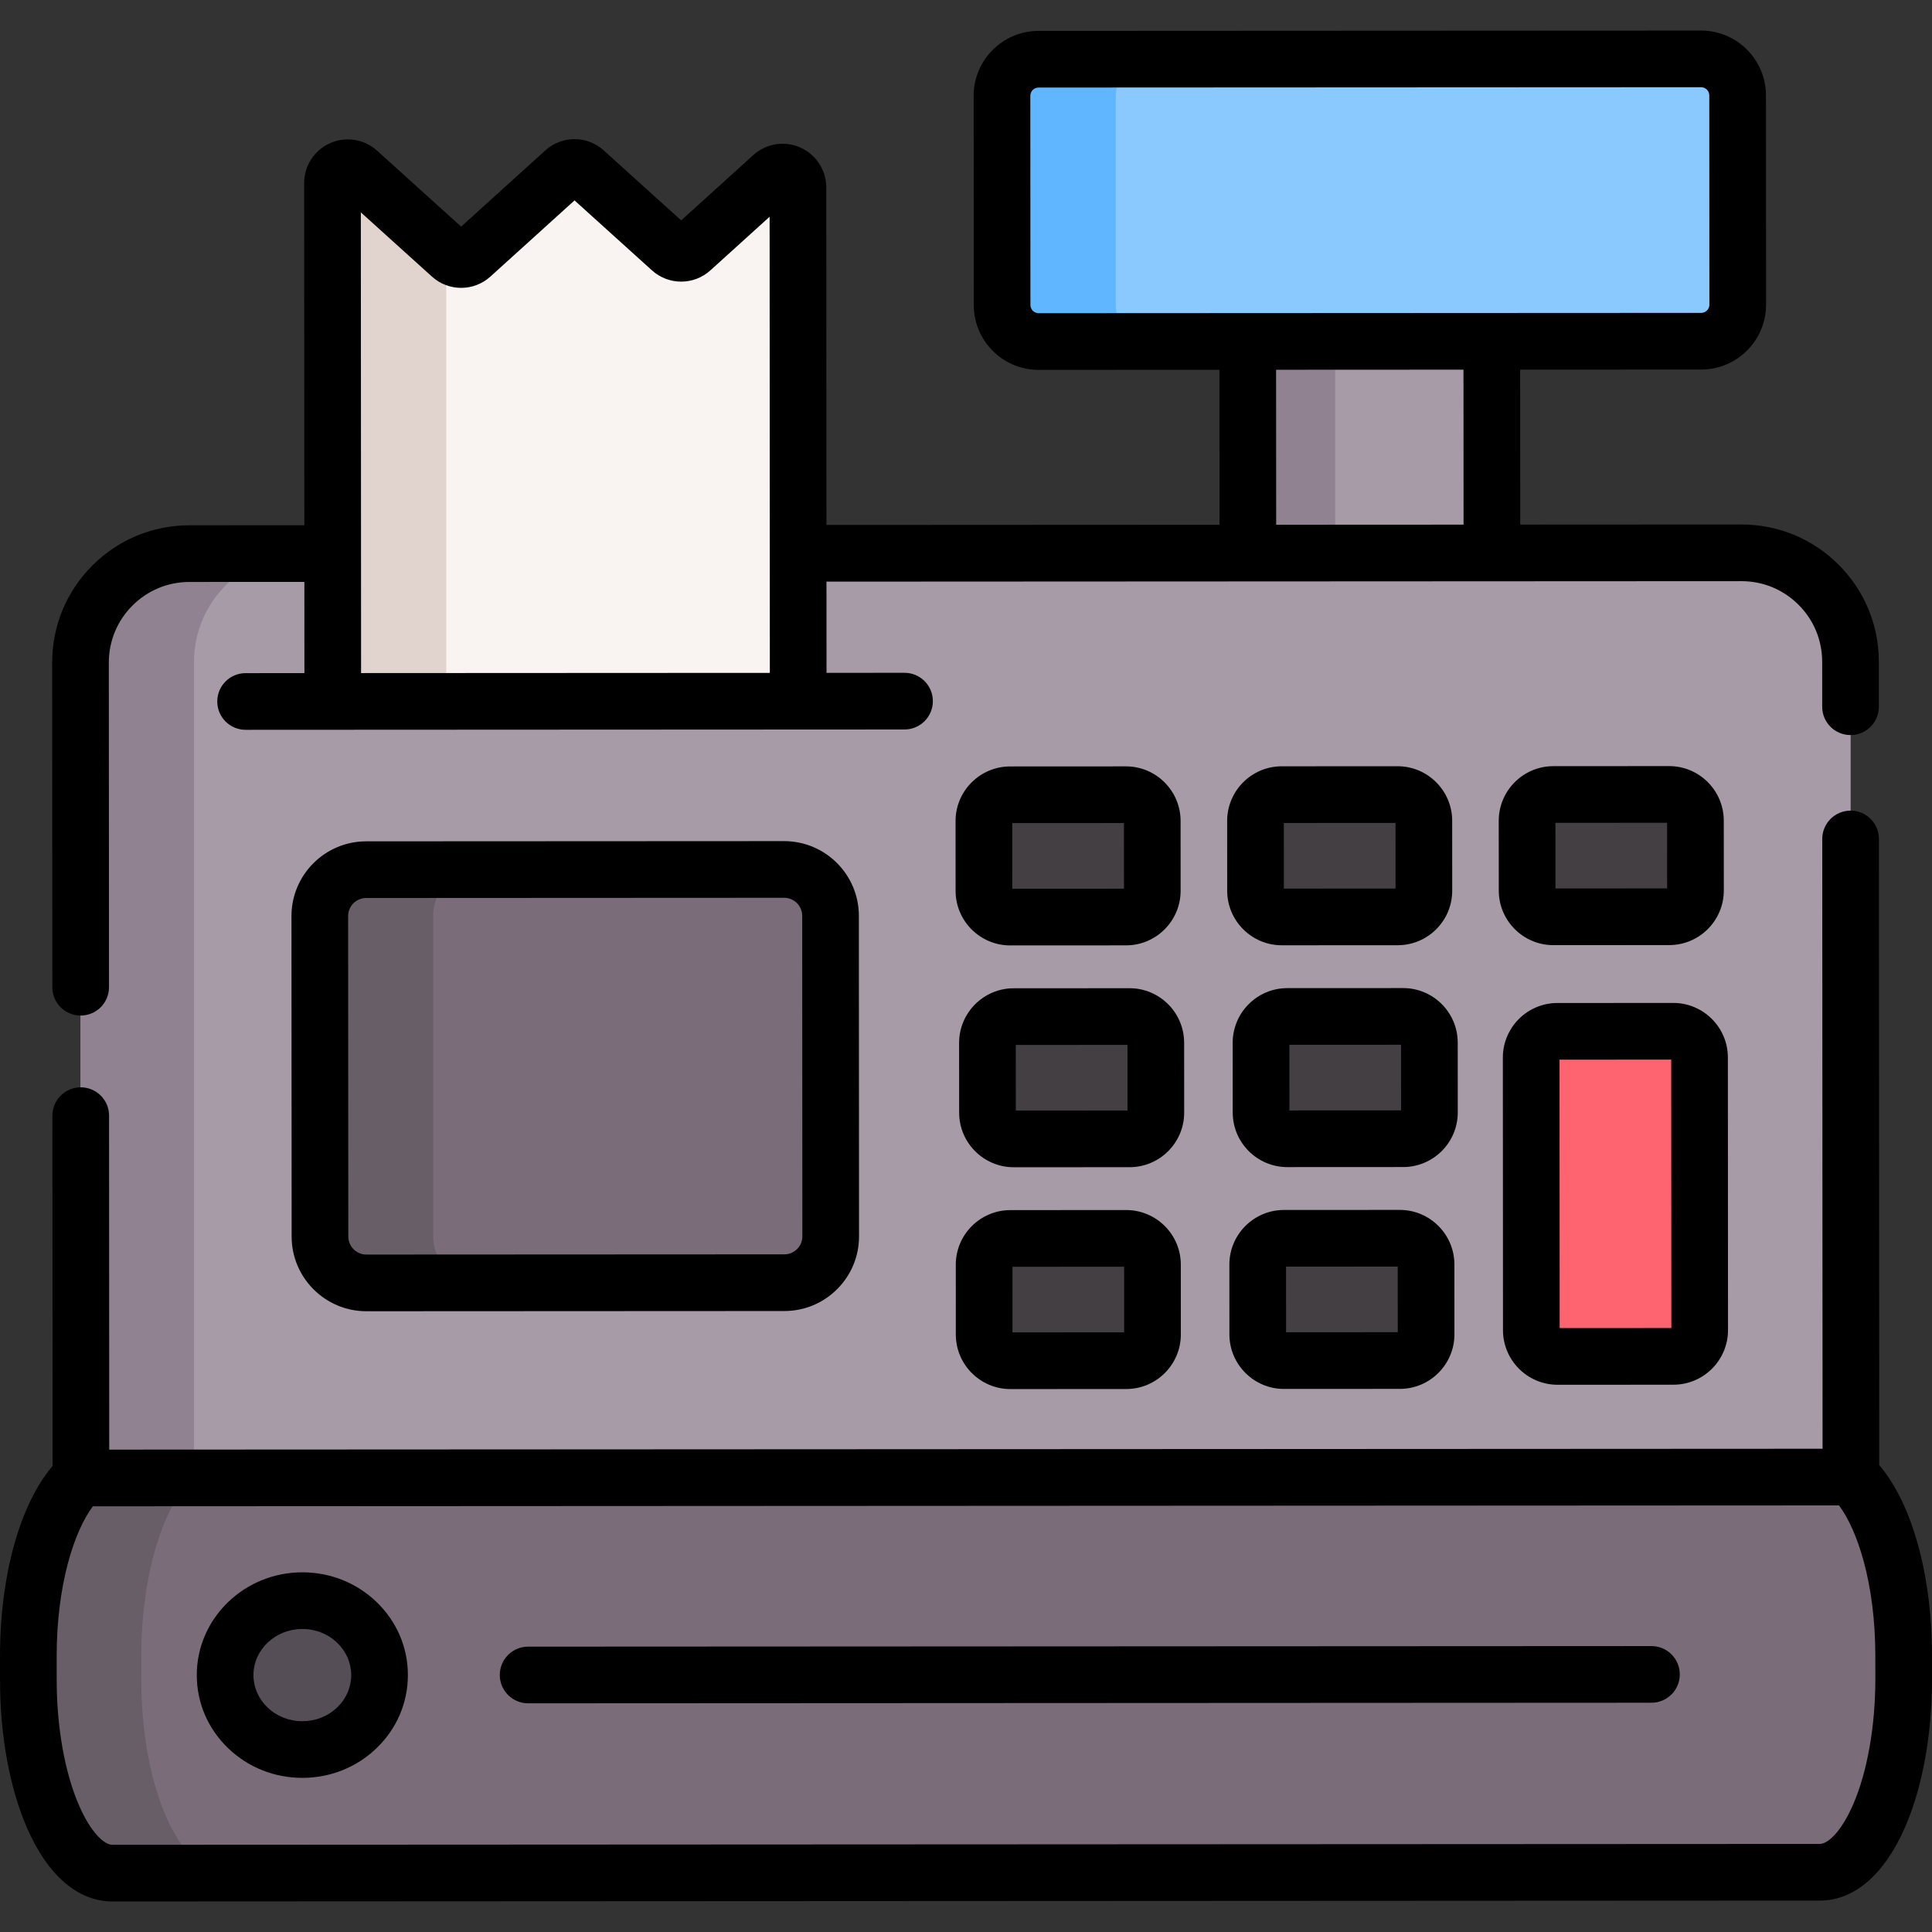 <svg id="Capa_1" enable-background="new 0 0 511.378 511.378" height="512" viewBox="0 0 511.378 511.378" width="512" xmlns="http://www.w3.org/2000/svg"><rect x="0" y="0" width="511.378" height="511.378" fill="#333333" stroke="none"/><g><g><path d="m330.348 90.408h64.599v56.02h-64.599z" fill="#a79ba7"/><path d="m330.348 90.408h23.06v56.02h-23.06z" fill="#918291"/><path d="m489.846 391.077h-468.502v-215.805c0-15.929 12.913-28.843 28.843-28.843h410.817c15.929 0 28.843 12.913 28.843 28.843v215.805z" fill="#a79ba7"/><path d="m21.345 390.889 468.5.005c8.177 7.543 13.938 25.949 13.938 47.457v6.195c0 28.24-9.937 51.134-22.202 51.134h-451.971c-12.265 0-22.202-22.894-22.202-51.134v-6.195c0-21.508 5.761-39.913 13.938-47.457" fill="#7a6d79"/><g fill="#433f43"><path d="m298.057 242.745h-30.661c-3.839 0-6.951-3.112-6.951-6.951v-18.473c0-3.839 3.112-6.951 6.951-6.951h30.661c3.839 0 6.951 3.112 6.951 6.951v18.473c0 3.839-3.112 6.951-6.951 6.951z"/><path d="m441.831 242.745h-30.661c-3.839 0-6.951-3.112-6.951-6.951v-18.473c0-3.839 3.112-6.951 6.951-6.951h30.661c3.839 0 6.951 3.112 6.951 6.951v18.473c0 3.839-3.112 6.951-6.951 6.951z"/><path d="m369.944 242.745h-30.661c-3.839 0-6.951-3.112-6.951-6.951v-18.473c0-3.839 3.112-6.951 6.951-6.951h30.661c3.839 0 6.951 3.112 6.951 6.951v18.473c0 3.839-3.112 6.951-6.951 6.951z"/><path d="m298.968 301.461h-30.661c-3.839 0-6.951-3.112-6.951-6.951v-18.473c0-3.839 3.112-6.951 6.951-6.951h30.661c3.839 0 6.951 3.112 6.951 6.951v18.473c0 3.839-3.112 6.951-6.951 6.951z"/></g><path d="m442.886 359.109h-30.661c-3.839 0-6.951-3.112-6.951-6.951v-72.148c0-3.839 3.112-6.951 6.951-6.951h30.661c3.839 0 6.951 3.112 6.951 6.951v72.148c0 3.839-3.112 6.951-6.951 6.951z" fill="#fe646f"/><path d="m371.382 301.461h-30.661c-3.839 0-6.951-3.112-6.951-6.951v-18.473c0-3.839 3.112-6.951 6.951-6.951h30.661c3.839 0 6.951 3.112 6.951 6.951v18.473c0 3.839-3.112 6.951-6.951 6.951z" fill="#433f43"/><path d="m298.057 360.178h-30.661c-3.839 0-6.951-3.112-6.951-6.951v-18.473c0-3.839 3.112-6.951 6.951-6.951h30.661c3.839 0 6.951 3.112 6.951 6.951v18.473c0 3.839-3.112 6.951-6.951 6.951z" fill="#433f43"/><path d="m370.472 360.178h-30.661c-3.839 0-6.951-3.112-6.951-6.951v-18.473c0-3.839 3.112-6.951 6.951-6.951h30.661c3.839 0 6.951 3.112 6.951 6.951v18.473c-.001 3.839-3.113 6.951-6.951 6.951z" fill="#433f43"/><path d="m450.363 90.408h-175.35c-5.347 0-9.682-4.335-9.682-9.682v-55.365c0-5.347 4.335-9.682 9.682-9.682h175.35c5.347 0 9.682 4.335 9.682 9.682v55.365c-.001 5.348-4.335 9.682-9.682 9.682z" fill="#8ac9fe"/><path d="m211.308 49.579v130.66l-123.19-1.62v-130.25c0-3.52 4.16-5.37 6.77-3.01l24.55 22.21c1.55 1.39 3.9 1.39 5.44 0l24.58-22.23c1.54-1.4 3.89-1.4 5.43 0l22.79 20.61c1.54 1.39 3.89 1.39 5.44 0l21.42-19.38c2.61-2.36 6.77-.51 6.77 3.01z" fill="#f9f3f1"/><path d="m207.563 339.486h-110.63c-6.78 0-12.276-5.496-12.276-12.276v-84.824c0-6.78 5.496-12.276 12.276-12.276h110.63c6.78 0 12.276 5.496 12.276 12.276v84.824c.001 6.78-5.496 12.276-12.276 12.276z" fill="#7a6d79"/><ellipse cx="79.93" cy="443.287" fill="#554e56" rx="20.439" ry="19.704"/><path d="m80.185 146.429c-15.93 0-28.84 12.91-28.84 28.84v215.81h-30v-215.81c0-15.93 12.91-28.84 28.84-28.84z" fill="#918291"/><path d="m59.605 495.679h-30c-12.26 0-22.2-22.89-22.2-51.13v-6.2c0-21.51 5.76-39.91 13.94-47.46h30c-8.18 7.55-13.94 25.95-13.94 47.46v6.2c0 28.24 9.94 51.13 22.2 51.13z" fill="#685e68"/><path d="m126.935 339.49h-30c-6.78 0-12.28-5.5-12.28-12.28v-84.82c0-6.78 5.5-12.28 12.28-12.28h30c-6.78 0-12.28 5.5-12.28 12.28v84.82c0 6.78 5.5 12.28 12.28 12.28z" fill="#685e68"/><path d="m118.115 66.379v112.64l-30-.4v-130.25c0-3.52 4.16-5.37 6.77-3.01z" fill="#e1d3ce"/><path d="m305.015 90.409h-30c-5.35 0-9.68-4.34-9.68-9.68v-55.37c0-5.35 4.33-9.68 9.68-9.68h30c-5.35 0-9.68 4.33-9.68 9.68v55.37c0 5.34 4.33 9.68 9.68 9.68z" fill="#60b7ff"/></g><g><path d="m511.375 438.223c-.011-21.437-5.296-40.281-13.961-50.429l-.084-165.735c-.002-4.141-3.359-7.496-7.5-7.496-.001 0-.002 0-.004 0-4.142.002-7.498 3.361-7.496 7.504l.082 161.399-453.5.229-.044-88.399c-.002-4.141-3.359-7.496-7.5-7.496-.001 0-.002 0-.004 0-4.142.002-7.498 3.361-7.496 7.504l.047 92.729c-8.657 10.156-13.926 29.008-13.915 50.449l.003 6.195c.007 14.663 2.543 28.563 7.142 39.14 5.461 12.563 13.479 19.479 22.581 19.479h.01l451.97-.229c9.104-.004 17.121-6.93 22.571-19.502 4.587-10.581 7.11-24.483 7.103-39.147zm-20.861 39.376c-3.135 7.229-6.686 10.467-8.816 10.468l-451.971.229c-2.129.001-5.684-3.232-8.826-10.459-3.742-8.607-5.892-20.696-5.898-33.167l-.003-6.196c-.01-19.038 4.661-33.214 9.58-39.776l462.175-.234c4.926 6.556 9.611 20.727 9.621 39.767l.003 6.194c.006 12.471-2.132 24.563-5.865 33.174z"/><path d="m267.386 250.241h.007l30.661-.016c7.968-.004 14.447-6.49 14.443-14.458l-.009-18.473c-.004-7.966-6.486-14.443-14.451-14.443-.002 0-.005 0-.007 0l-30.661.016c-7.968.004-14.447 6.49-14.443 14.458l.009 18.473c.004 7.965 6.486 14.443 14.451 14.443zm30.103-32.39.008 17.374-29.563.016-.008-17.374z"/><path d="m411.168 250.169 30.661-.016c7.968-.004 14.448-6.49 14.444-14.458l-.01-18.473c-.004-7.966-6.486-14.443-14.45-14.443-.002 0-.005 0-.007 0l-30.662.015c-7.968.004-14.447 6.49-14.443 14.459l.009 18.473c.004 7.966 6.486 14.443 14.451 14.443zm30.095-32.39.009 17.374-29.563.016-.008-17.375z"/><path d="m339.273 250.205h.007l30.661-.016c3.86-.002 7.488-1.507 10.216-4.237 2.729-2.73 4.23-6.36 4.228-10.221l-.009-18.473c-.004-7.966-6.486-14.443-14.451-14.443-.002 0-.005 0-.007 0l-30.661.016c-7.968.004-14.447 6.49-14.443 14.458l.009 18.473c.003 7.965 6.485 14.443 14.45 14.443zm30.103-32.39.008 17.374-29.563.016-.008-17.374z"/><path d="m313.429 276.011c-.004-7.966-6.486-14.443-14.451-14.443-.002 0-.005 0-.007 0l-30.661.016c-7.968.004-14.448 6.49-14.444 14.458l.01 18.473c.004 7.966 6.486 14.443 14.451 14.443h.007l30.661-.016c7.968-.004 14.447-6.49 14.443-14.458zm-44.553 17.946-.009-17.374 29.563-.016.008 17.374z"/><path d="m412.274 366.532h.007l30.661-.016c7.968-.004 14.447-6.49 14.443-14.459l-.037-72.148c-.004-7.966-6.486-14.443-14.451-14.443-.002 0-.005 0-.007 0l-30.661.016c-7.968.004-14.447 6.49-14.443 14.459l.036 72.147c.005 7.965 6.487 14.444 14.452 14.444zm30.076-86.066.036 71.051-29.563.016-.035-71.051z"/><path d="m385.844 275.974c-.004-7.966-6.486-14.443-14.451-14.443-.002 0-.005 0-.007 0l-30.662.015c-7.968.004-14.447 6.49-14.443 14.459l.009 18.473c.004 7.966 6.486 14.443 14.451 14.443h.007l30.661-.016c7.968-.004 14.448-6.49 14.444-14.458zm-44.554 17.947-.008-17.375 29.563-.015.008 17.374z"/><path d="m298.097 320.284c-.002 0-.005 0-.007 0l-30.661.016c-7.968.004-14.447 6.49-14.443 14.458l.009 18.473c.004 7.966 6.486 14.443 14.451 14.443h.007l30.661-.016c7.968-.004 14.447-6.49 14.443-14.458l-.009-18.473c-.004-7.965-6.486-14.443-14.451-14.443zm-30.103 32.39-.008-17.374 29.563-.016.008 17.374z"/><path d="m370.512 320.248c-.002 0-.005 0-.007 0l-30.661.015c-7.968.004-14.447 6.49-14.443 14.459l.009 18.473c.004 7.966 6.486 14.443 14.451 14.443h.007l30.661-.016c7.968-.004 14.447-6.49 14.443-14.458l-.009-18.473c-.004-7.966-6.486-14.443-14.451-14.443zm-30.103 32.389-.008-17.375 29.563-.015.008 17.374z"/><path d="m21.351 268.801h.004c4.142-.002 7.498-3.361 7.496-7.504l-.043-85.91c-.003-5.701 2.214-11.062 6.242-15.094s9.386-6.254 15.087-6.257l30.425-.016.012 24.144-15.571.008c-4.142.002-7.498 3.361-7.496 7.504.002 4.141 3.359 7.496 7.5 7.496h.004l174.412-.088c4.142-.002 7.498-3.361 7.496-7.504-.002-4.141-3.359-7.496-7.5-7.496-.001 0-.002 0-.004 0l-20.646.01-.012-24.144 242.2-.122h.012c5.696 0 11.052 2.217 15.081 6.241 4.032 4.028 6.254 9.387 6.257 15.088l.006 11.91c.002 4.141 3.359 7.496 7.5 7.496h.004c4.142-.002 7.498-3.361 7.496-7.504l-.006-11.91c-.005-9.708-3.79-18.832-10.656-25.691-6.862-6.855-15.981-10.63-25.681-10.63-.007 0-.014 0-.021 0l-58.561.03-.021-41.022 47.916-.024c4.589-.002 8.903-1.791 12.147-5.038s5.028-7.563 5.026-12.152l-.028-55.365c-.005-9.471-7.712-17.173-17.184-17.173-.001 0-.004 0-.006 0l-175.35.089c-9.474.005-17.177 7.717-17.173 17.19l.028 55.365c.002 4.59 1.792 8.903 5.039 12.147 3.245 3.241 7.556 5.025 12.142 5.025h.01l47.835-.024.021 41.022-104.04.052-.045-89.349c-.002-4.565-2.7-8.711-6.873-10.561-4.171-1.849-9.052-1.065-12.435 1.998l-19.099 17.292-20.485-18.51c-4.419-3.991-11.081-3.986-15.497.01l-22.255 20.15-22.254-20.106c-3.385-3.06-8.266-3.84-12.436-1.985-4.171 1.854-6.865 6.001-6.863 10.567l.046 90.564-30.425.016c-9.708.005-18.832 3.789-25.691 10.655-6.86 6.867-10.635 15.995-10.63 25.703l.043 85.91c.002 4.141 3.359 7.497 7.5 7.497zm253.574-185.901h-.001c-.746 0-1.25-.347-1.542-.638-.292-.292-.639-.796-.64-1.543l-.028-55.365c0-1.203.978-2.182 2.181-2.183l175.349-.089c1.203 0 2.183.978 2.184 2.181l.028 55.365c0 .747-.347 1.252-.638 1.543-.291.292-.795.64-1.542.64 0 0 0 0-.001 0zm62.843 14.968 49.599-.025.021 41.022-49.599.025zm-223.45-24.667c4.42 3.995 11.083 3.991 15.499-.008l22.255-20.15 20.483 18.508c4.419 3.995 11.083 3.991 15.499-.008l15.654-14.173.061 120.732-108.195.055-.062-121.948z"/><path d="m207.555 222.636c-.002 0-.006 0-.009 0l-110.631.056c-10.904.006-19.771 8.883-19.766 19.787l.043 84.824c.005 10.901 8.876 19.767 19.778 19.767h.009l110.63-.057c5.282-.003 10.248-2.062 13.981-5.799s5.788-8.704 5.786-13.987l-.043-84.824c-.005-10.902-8.876-19.767-19.778-19.767zm3.424 107.976c-.901.902-2.101 1.399-3.376 1.4l-110.629.057s-.001 0-.002 0c-2.633 0-4.776-2.142-4.777-4.774l-.045-84.825c-.001-2.634 2.141-4.777 4.774-4.779l110.63-.056h.002c2.633 0 4.776 2.142 4.777 4.774l.043 84.824c0 1.277-.496 2.477-1.397 3.379z"/><path d="m437.124 435.697c-.001 0-.002 0-.004 0l-297.336.15c-4.142.002-7.498 3.361-7.496 7.504.002 4.141 3.359 7.496 7.5 7.496h.004l297.336-.15c4.142-.002 7.498-3.361 7.496-7.504-.002-4.14-3.36-7.496-7.5-7.496z"/><path d="m80.026 416.174c-.005 0-.01 0-.015 0-15.405.008-27.933 12.218-27.925 27.219.003 7.318 2.948 14.183 8.291 19.328 5.265 5.069 12.241 7.861 19.647 7.861h.015c7.411-.004 14.391-2.803 19.654-7.882 5.337-5.15 8.275-12.019 8.271-19.337-.003-7.318-2.948-14.183-8.291-19.328-5.265-5.069-12.241-7.861-19.647-7.861zm9.25 35.732c-2.454 2.369-5.738 3.674-9.246 3.676-.002 0-.005 0-.007 0-3.505 0-6.787-1.302-9.242-3.666-2.382-2.294-3.694-5.323-3.696-8.531-.003-6.729 5.798-12.207 12.933-12.211h.007c3.505 0 6.787 1.302 9.242 3.666 2.382 2.294 3.694 5.323 3.696 8.531s-1.307 6.239-3.687 8.535z"/></g></g></svg>